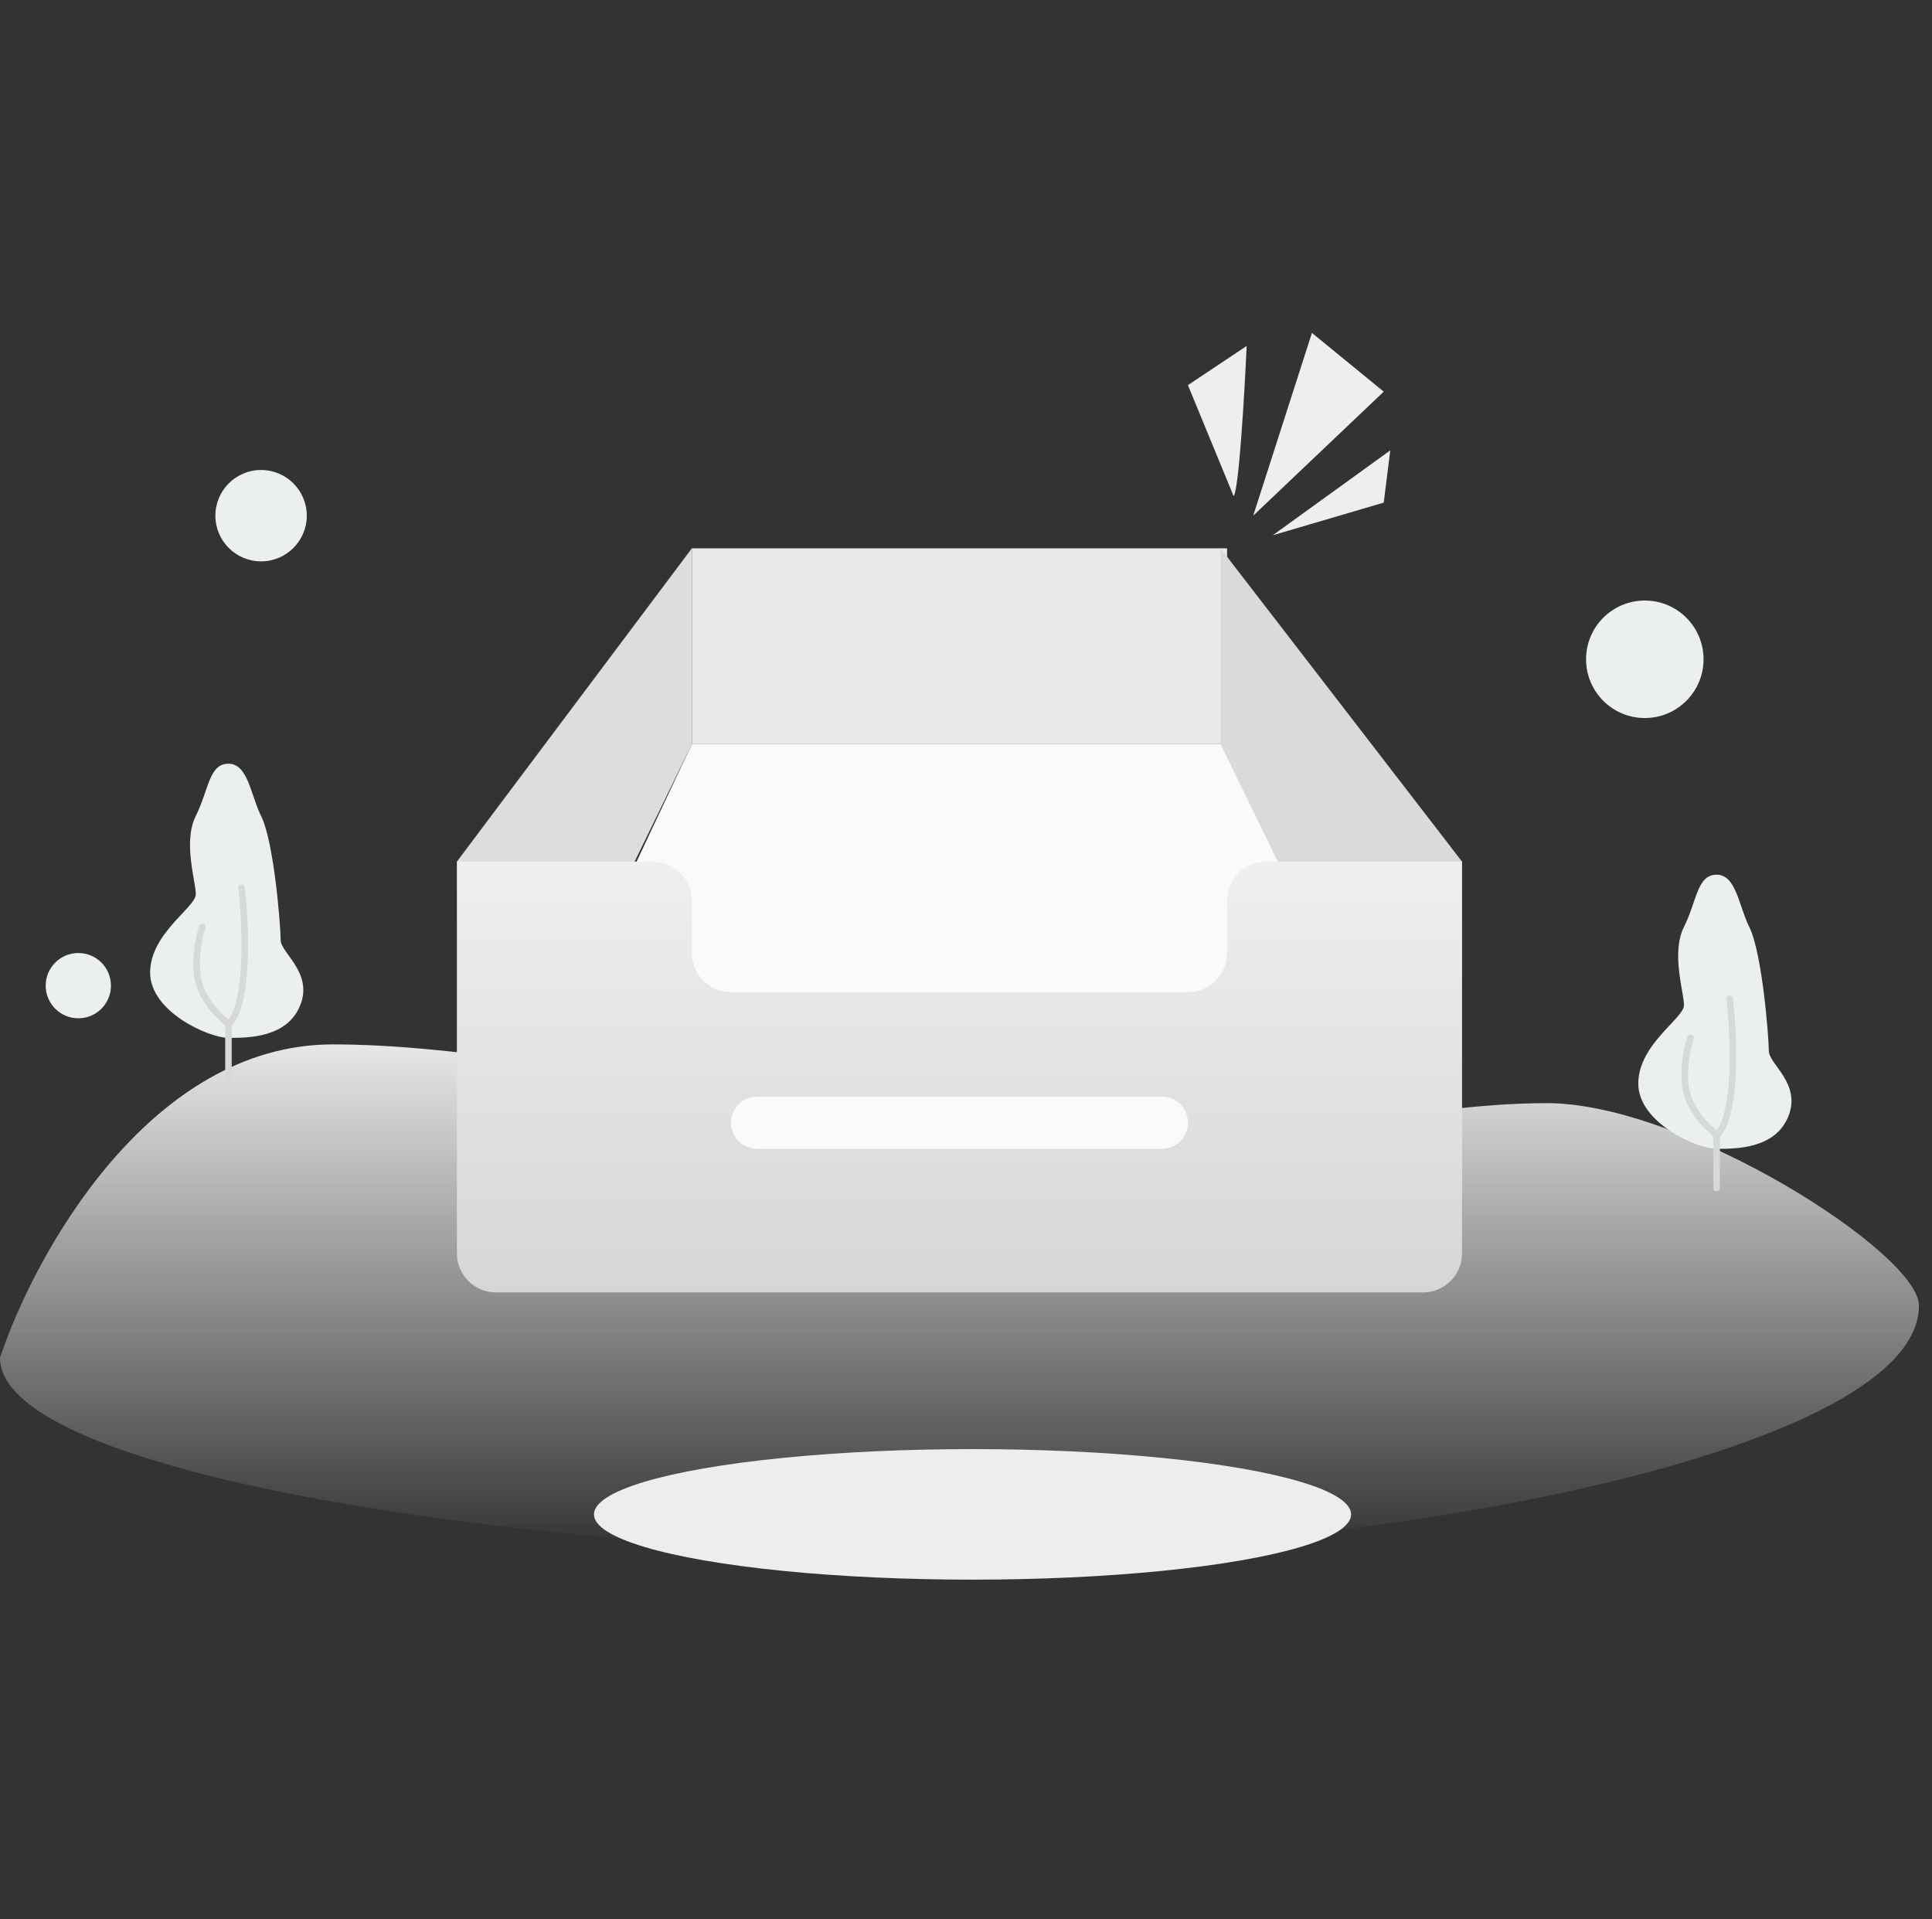 <svg width="148" height="147" viewBox="0 0 148 147" fill="none" xmlns="http://www.w3.org/2000/svg">
<rect x="0" y="0" width="148" height="147" fill="#333333" stroke="none"/>
<g id="Frame 427319916">
<g id="Group 427320742">
<g id="Group 427320741">
<path id="Vector 1366" d="M25.5 80C11.5 80 2.667 96 0 104C0 113 41 119 74 119C107 119 147 111 147 100C147 96 129 84.5 118.5 84.5C108 84.5 96.5 88 83.5 88C70.5 88 43 80 25.5 80Z" fill="url(#paint0_linear_340_11923)"/>
<g id="Group 427320739">
<path id="Vector 1367" d="M20 62.5C19.2 60.9 19 58.5 17.5 58.5C16 58.5 16 60.5 15 62.5C14 64.5 15 67.5 15 68.5C15 69.5 11.5 71.5 11.5 74.5C11.5 77.5 16 79.5 17.5 79.5C19 79.5 22 79.5 23 77C24 74.5 21.5 73 21.5 72C21.5 71 21 64.5 20 62.5Z" fill="#EBEFF0"/>
<path id="Vector 1368" d="M18.5 68C18.833 70.833 19.1 76.9 17.5 78.5C17.5 80.1 17.5 81.833 17.5 82.5" stroke="#D6D8DA" stroke-width="0.5" stroke-linecap="round"/>
<path id="Vector 1369" d="M15.5 71C15.167 72 14.7 74.4 15.5 76C16.3 77.6 17.167 78 17.5 78.5" stroke="#D6D8DA" stroke-width="0.5" stroke-linecap="round"/>
</g>
<g id="Group 427320740">
<path id="Vector 1367_2" d="M134 71C133.2 69.4 133 67 131.5 67C130 67 130 69 129 71C128 73 129 76 129 77C129 78 125.5 80 125.5 83C125.5 86 130 88 131.5 88C133 88 136 88 137 85.5C138 83 135.5 81.5 135.5 80.5C135.5 79.5 135 73 134 71Z" fill="#EBEFF0"/>
<path id="Vector 1368_2" d="M132.5 76.5C132.833 79.333 133.1 85.4 131.5 87C131.5 88.6 131.5 90.333 131.5 91" stroke="#D6D8DA" stroke-width="0.5" stroke-linecap="round"/>
<path id="Vector 1369_2" d="M129.5 79.5C129.167 80.5 128.7 82.9 129.5 84.5C130.3 86.1 131.167 86.5 131.5 87" stroke="#D6D8DA" stroke-width="0.5" stroke-linecap="round"/>
</g>
<circle id="Ellipse 3543" cx="6" cy="75.5" r="2.5" fill="#EBEFF0"/>
<circle id="Ellipse 3544" cx="20" cy="39.5" r="3.5" fill="#EBEFF0"/>
<circle id="Ellipse 3545" cx="126" cy="50.5" r="4.5" fill="#EBEFF0"/>
<ellipse id="Ellipse 3546" cx="74.5" cy="116" rx="29" ry="5" fill="#ECEDEF"/>
</g>
</g>
<g id="Group 427320743">
<path id="Rectangle 34625200" d="M37 91H110L94 57H53L37 91Z" fill="#FAFAFA"/>
<rect id="Rectangle 34625199" x="53" y="42" width="41" height="15" fill="#E7E9EB"/>
<path id="Rectangle 34625200_2" d="M112 66L93.5 42V57L103 76.5L112 66Z" fill="#D9DADC"/>
<path id="Rectangle 34625201" d="M35 66L53 42V57L43.5 76.5L35 66Z" fill="#DBDDDF"/>
<path id="Subtract" fill-rule="evenodd" clip-rule="evenodd" d="M53 69C53 67.343 51.657 66 50 66H35V96C35 97.657 36.343 99 38 99H109C110.657 99 112 97.657 112 96V66H97C95.343 66 94 67.343 94 69V73C94 74.657 92.657 76 91 76H56C54.343 76 53 74.657 53 73V69ZM56 86C56 84.895 56.895 84 58 84H89C90.105 84 91 84.895 91 86C91 87.105 90.105 88 89 88H58C56.895 88 56 87.105 56 86Z" fill="url(#paint1_linear_340_11923)"/>
</g>
<g id="Vector">
<path d="M95.5 26.5C95.333 30.167 94.9 37.6 94.5 38L91 29.5L95.5 26.5Z" fill="#ECEEF0"/>
<path d="M106 30L96 39.5L100.5 25.5L106 30Z" fill="#ECEEF0"/>
<path d="M106 38.5L97.5 41L106.5 34.5L106 38.5Z" fill="#ECEEF0"/>
</g>
</g>
<defs>
<linearGradient id="paint0_linear_340_11923" x1="73.5" y1="80" x2="73.5" y2="119" gradientUnits="userSpaceOnUse">
<stop stop-color="#E7E7E9"/>
<stop offset="1" stop-color="#E7E7E9" stop-opacity="0"/>
</linearGradient>
<linearGradient id="paint1_linear_340_11923" x1="73.5" y1="66" x2="73.5" y2="99" gradientUnits="userSpaceOnUse">
<stop stop-color="#EDEFF1"/>
<stop offset="1" stop-color="#D5D6D8"/>
</linearGradient>
</defs>
</svg>
